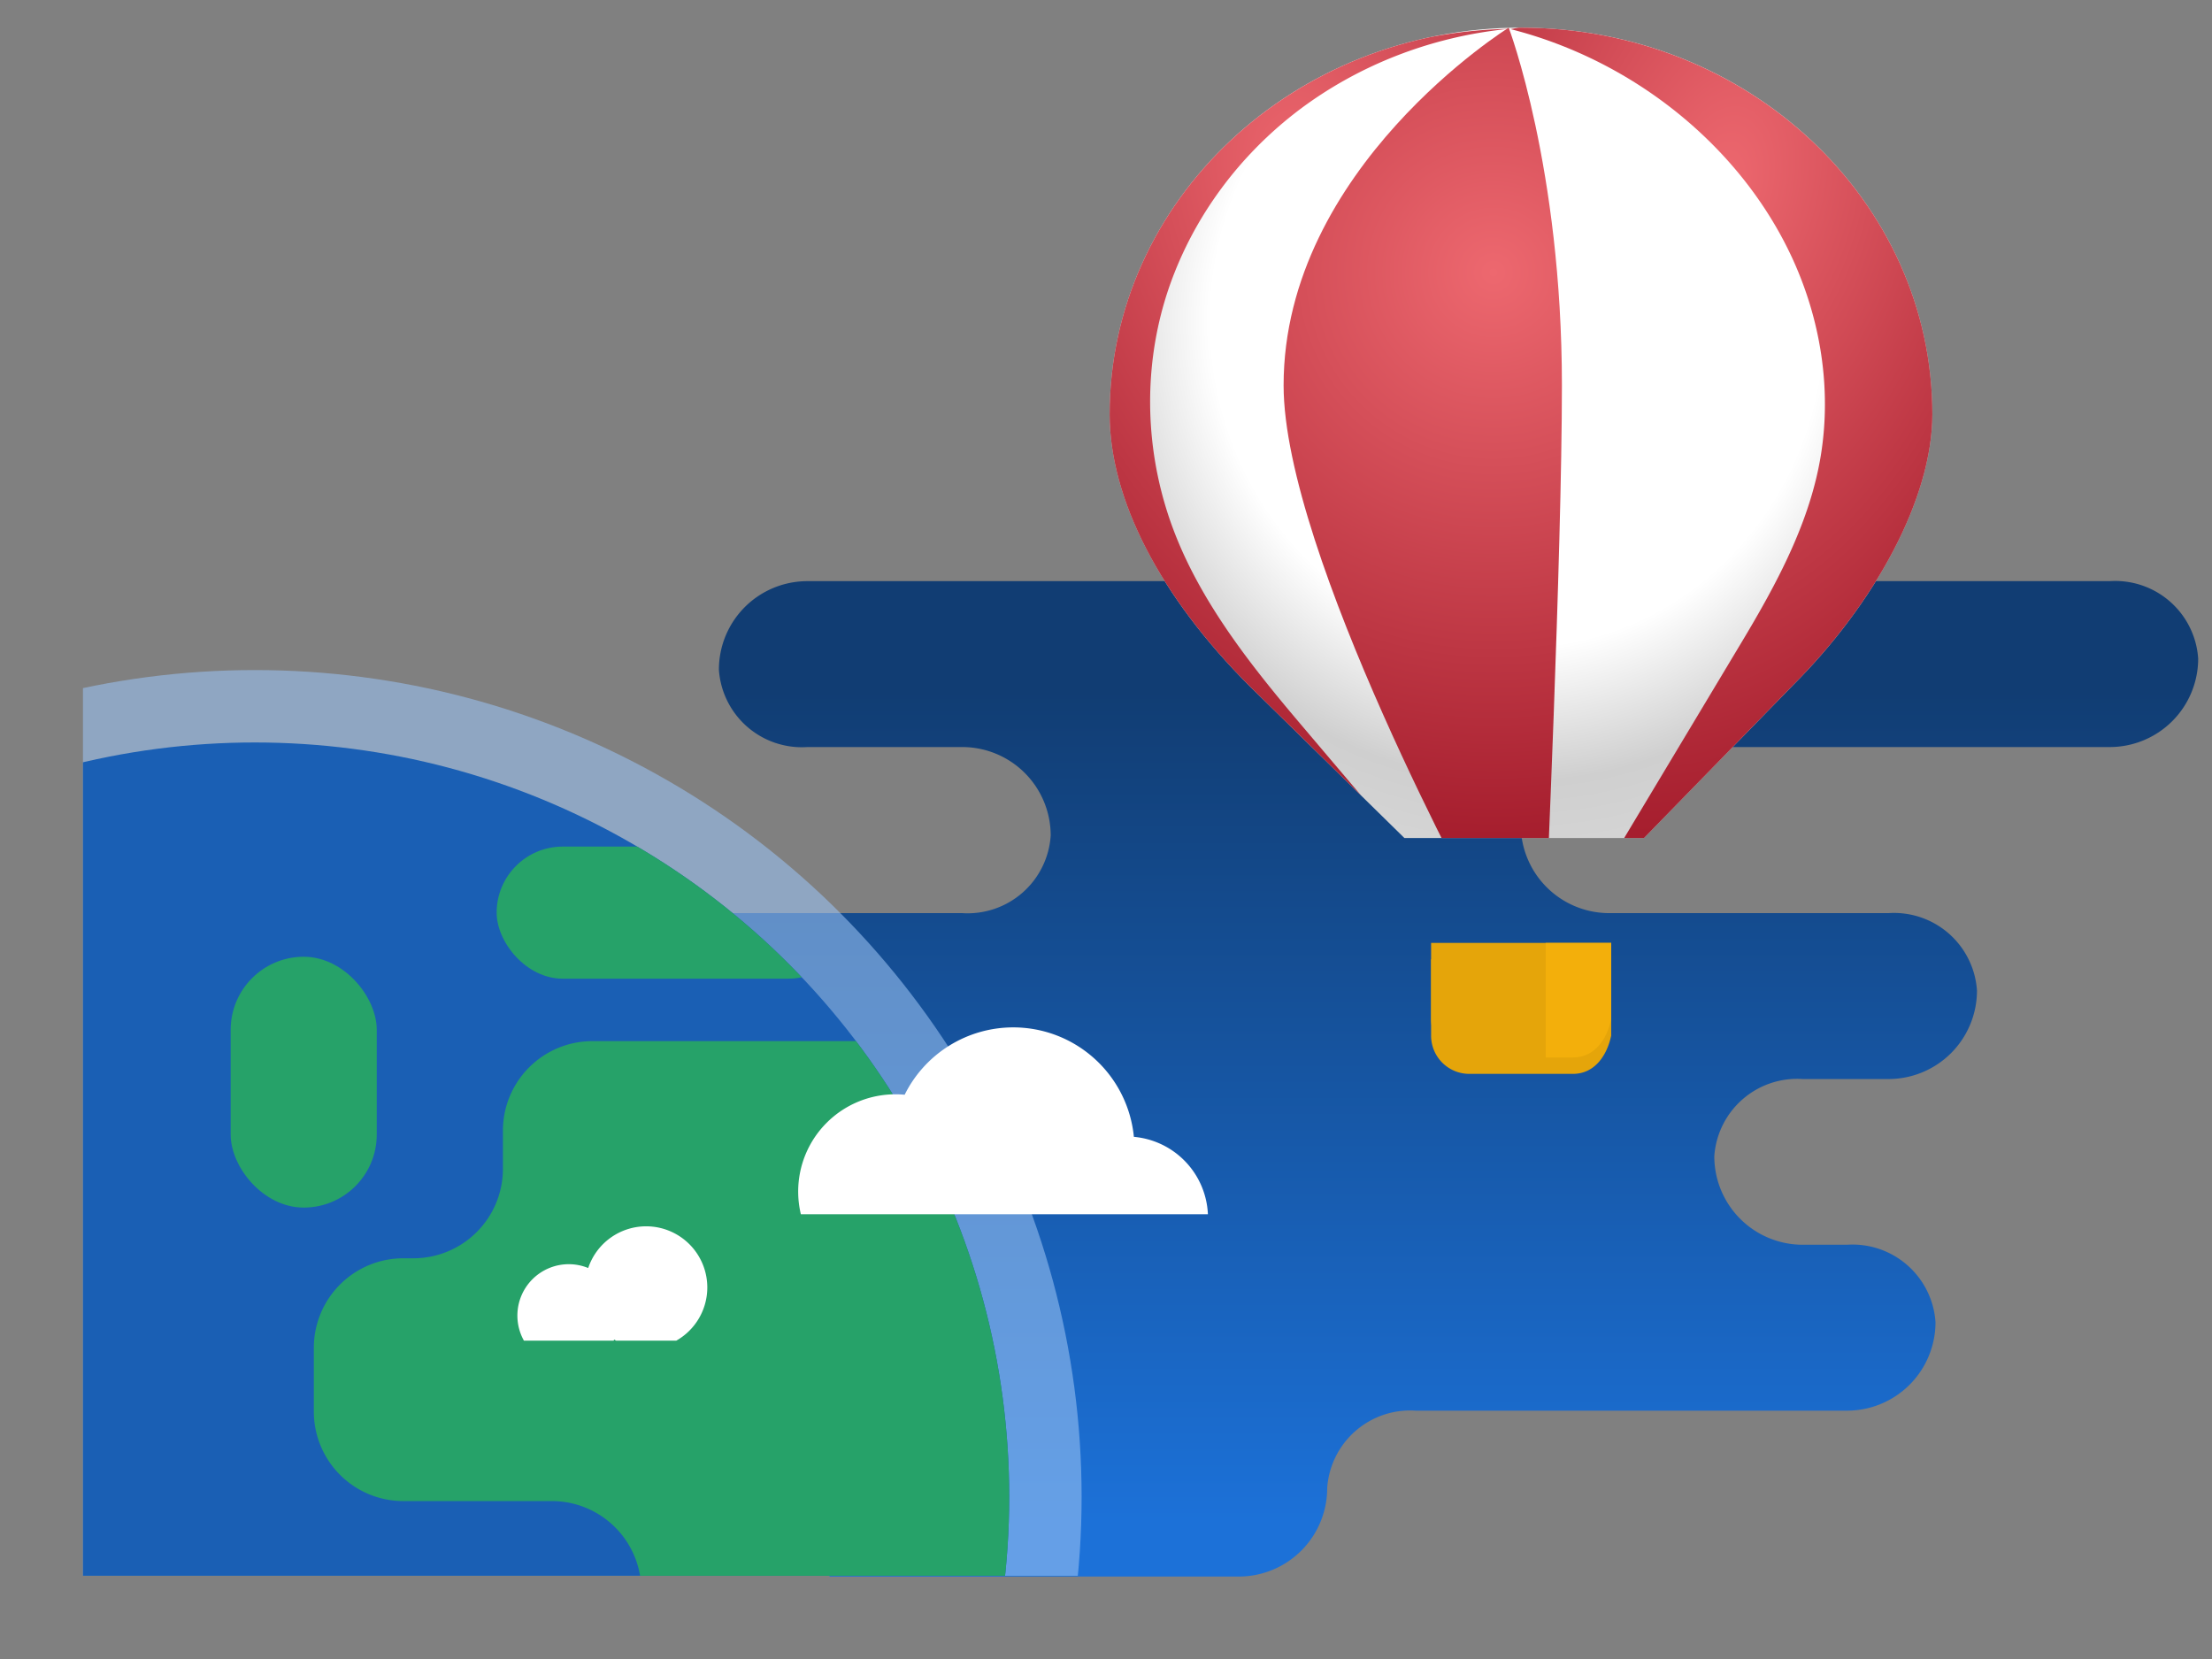 <svg height="600" width="800" xmlns:xlink="http://www.w3.org/1999/xlink" xmlns="http://www.w3.org/2000/svg"><rect width="100%" height="100%" fill="#808080" stroke="none"/><defs><linearGradient id="d"><stop style="stop-color:#1c71d8;stop-opacity:1" offset="0"/><stop style="stop-color:#113d73;stop-opacity:1" offset="1"/></linearGradient><linearGradient id="a"><stop offset="0" stop-color="#fff"/><stop offset=".519" stop-color="#fff"/><stop offset=".734" stop-color="#cfcfcf"/><stop offset="1" stop-color="#dcdcdc"/></linearGradient><linearGradient id="b"><stop offset="0" stop-color="#ed686f"/><stop offset=".865" stop-color="#a51d2d"/><stop offset="1" stop-color="#e01b24"/></linearGradient><linearGradient id="c"><stop offset="0" stop-color="#ed686f"/><stop offset=".911" stop-color="#a51d2d"/><stop offset="1" stop-color="#e01b24"/></linearGradient><linearGradient xlink:href="#d" id="e" x1="460" y1="550" x2="460" y2="250" gradientUnits="userSpaceOnUse"/><radialGradient r="33.5" fy="48.406" fx="79.091" cy="48.406" cx="79.091" gradientTransform="matrix(.005 1.622 -1.434 .004 141.702 -82.047)" gradientUnits="userSpaceOnUse" id="i" xlink:href="#a"/><radialGradient r="12" fy="54.102" fx="71.474" cy="54.102" cx="71.474" gradientTransform="matrix(4.506 0 0 4.767 -259.306 -59.706)" gradientUnits="userSpaceOnUse" id="j" xlink:href="#b"/><radialGradient r="14.583" fy="49.777" fx="40.152" cy="49.777" cx="40.152" gradientTransform="matrix(.87 4.279 -2.567 .522 148.394 -163.306)" gradientUnits="userSpaceOnUse" id="k" xlink:href="#c"/><radialGradient r="14.583" fy="49.777" fx="40.152" cy="49.777" cx="40.152" gradientTransform="matrix(.87 4.279 -2.567 .522 148.394 -163.306)" gradientUnits="userSpaceOnUse" id="l" xlink:href="#c"/><clipPath clipPathUnits="userSpaceOnUse" id="f"><rect style="fill:#9141ac;fill-opacity:1;stroke:none;stroke-width:30;stroke-linecap:round;stroke-linejoin:round;stroke-miterlimit:4;stroke-dasharray:none;stroke-opacity:.482;stop-color:#000" width="443.742" height="423.922" x="2.836" y="361.125" rx="0" ry="0"/></clipPath><clipPath clipPathUnits="userSpaceOnUse" id="g"><circle style="display:inline;fill:#9141ac;fill-opacity:1;stroke:none;stroke-width:30;stroke-linecap:round;stroke-linejoin:round;stroke-miterlimit:4;stroke-dasharray:none;stroke-opacity:.482;stop-color:#000" cx="60.445" cy="758.586" r="252.859"/></clipPath><clipPath id="h" clipPathUnits="userSpaceOnUse"><path d="M65 177c-18.502 0-33.5 14.998-33.5 33.5.008 7.371 4.131 15.807 11.388 23.526l12.617 13.171H75.02l12.137-13.245c6.636-7.059 11.33-16.117 11.344-23.452 0-18.502-14.998-33.5-33.5-33.5z" style="marker:none" fill="#fff" stroke-width="2"/></clipPath></defs><path style="fill:url(#e);fill-opacity:1;stroke-width:8.332;-inkscape-stroke:none;stop-color:#000" d="M260 242.182a30.067 30.067 41.186 0 0 32 28h56a32 32 45 0 1 32 32 30.096 30.096 138.75 0 1-32 28.062H204.7a32 32 135 0 0-32 32 30.068 30.068 41.188 0 0 32 28.002h3.3a32 32 45 0 1 32 32 30.037 30.037 41.12 0 0 32 27.936h16a32 32 45 0 1 32 32 24.331 24.331 125.538 0 1-20 28v60h148a32 32 135 0 0 32-32 30.067 30.067 138.814 0 1 32-28h156a32 32 135 0 0 32-32 30.067 30.067 41.186 0 0-32-28h-16a32 32 45 0 1-32-32 30.037 30.037 138.88 0 1 32-27.936h31a32 32 135 0 0 32-32 30.068 30.068 41.188 0 0-32-28.002H582a32 32 45 0 1-32-32 30.096 30.096 138.75 0 1 32-28.062h181a32 32 135 0 0 32-32 30.067 30.067 41.186 0 0-32-28H292a32 32 135 0 0-32 32z"/><g clip-path="url(#f)" transform="matrix(1.079 0 0 1.079 26.94 -277.158)" style="display:inline"><circle style="fill:#99c1f1;fill-opacity:.581;stroke:none;stroke-width:30;stroke-linecap:round;stroke-linejoin:round;stroke-miterlimit:4;stroke-dasharray:none;stroke-opacity:.482;stop-color:#000" cx="60.445" cy="758.586" r="277.127"/><g clip-path="url(#g)"><circle style="fill:#1a5fb4;fill-opacity:1;stroke:none;stroke-width:30;stroke-linecap:round;stroke-linejoin:round;stroke-miterlimit:4;stroke-dasharray:none;stroke-opacity:.482;stop-color:#000" cx="60.445" cy="758.586" r="252.859"/><path style="fill:#26a269;fill-opacity:1;stroke:none;stroke-width:30;stroke-linecap:round;stroke-linejoin:round;stroke-miterlimit:4;stroke-dasharray:none;stroke-opacity:.482;stop-color:#000" d="M143.604 635.834v12.787a30 30 135 0 1-30 30h-3.381a30 30 135 0 0-30 30v21.38a30 30 45 0 0 30 30h49.771a30 30 45 0 1 30 30 22.292 22.292 17.9 0 0 30 9.69h74.567a30 30 135 0 0 30-30V635.834a30 30 45 0 0-30-30H173.604a30 30 135 0 0-30 30z"/><rect style="fill:#26a269;fill-opacity:1;stroke:none;stroke-width:30;stroke-linecap:round;stroke-linejoin:round;stroke-miterlimit:4;stroke-dasharray:none;stroke-opacity:.482;stop-color:#000" width="48.962" height="84.074" x="52.351" y="577.554" rx="24.481" ry="24.481"/><rect style="fill:#26a269;fill-opacity:1;stroke:none;stroke-width:30;stroke-linecap:round;stroke-linejoin:round;stroke-miterlimit:4;stroke-dasharray:none;stroke-opacity:.482;stop-color:#000" width="119.844" height="44.28" x="141.501" y="540.627" rx="22.14" ry="22.14"/></g><path style="fill:#fff;fill-opacity:1;stroke:none;stroke-width:30;stroke-linecap:round;stroke-linejoin:round;stroke-miterlimit:4;stroke-dasharray:none;stroke-opacity:.482;stop-color:#000" d="M314.623 601.228a40.625 40.625 0 0 0-36.363 22.576 32.599 32.599 0 0 0-3.09-.148 32.599 32.599 0 0 0-32.6 32.6 32.599 32.599 0 0 0 .9 7.61h136.434a27.262 27.262 0 0 0-24.814-25.949 40.625 40.625 0 0 0-40.434-36.69 40.625 40.625 0 0 0-.033 0zM191.617 667.906a20.492 20.492 0 0 0-19.428 13.979 17.222 17.222 0 0 0-6.513-1.281 17.222 17.222 0 0 0-17.223 17.222 17.222 17.222 0 0 0 2.192 8.408h30.058a17.222 17.222 0 0 0 .201-.367 20.492 20.492 0 0 0 .623.367h20.176a20.492 20.492 0 0 0 10.406-17.836 20.492 20.492 0 0 0-20.492-20.492z"/></g><g transform="matrix(4.441 0 0 4.175 261.421 -728.97)" clip-path="url(#h)"><path transform="translate(-8 156)" d="M73 21c-18.502 0-33.5 14.998-33.5 33.5.008 7.371 3.5 14.422 6.94 20.379L58 98h30l11.605-23.21c3.395-5.88 6.88-12.955 6.895-20.29C106.5 35.998 91.502 21 73 21z" style="fill:url(#i);marker:none" fill="url(#f)"/><path d="M64 177s-18.332 12.132-18.332 30.989C45.668 222.56 61.842 254 61.842 254H67s1.333-31.44 1.333-46.011C68.333 189.132 64 177 64 177z" fill="url(#g)" style="fill:url(#j)"/><path transform="translate(-8 156)" d="M71.983 21.106c-8.207.147-16.328 3.285-22.5 8.695-6.174 5.409-10.35 13.047-11.574 21.163-1.24 8.225.567 16.874 4.995 23.915L61.902 98h6.432L55.002 81.27c-4.3-5.395-8.472-11.07-10.596-17.634-2.123-6.564-2.166-13.8.003-20.348A32.824 32.824 0 0 1 54.925 28.13a32.824 32.824 0 0 1 17.058-7.025z" fill="url(#h)" style="fill:url(#k)"/><path transform="matrix(-1 0 0 1 137.16 155.823)" d="M73.003 21.303c-7.709-1.547-15.97-.154-22.746 3.835-6.776 3.989-12.002 10.537-14.39 18.029a32.484 32.484 0 0 0-.757 16.805 32.484 32.484 0 0 0 7.794 14.907L54.11 98h13.383L54.16 74.356c-2.868-5.087-5.557-10.406-6.427-16.181-.87-5.775.036-11.771 2.374-17.123 4.173-9.55 12.836-17.022 22.895-19.748z" fill="url(#i)" style="fill:url(#l)"/></g><path style="marker:none" d="M271.06 256.221v19.397a9.702 9.702 0 0 0 9.725 9.726h26.326c5.388 0 8.594-4.457 9.725-9.726v-19.397z" fill="#e5a50a" transform="matrix(1.423 0 0 1.423 131.858 -17.665)"/><path style="marker:none" d="M271.06 252.06v19.397a9.702 9.702 0 0 0 9.725 9.724h26.326c5.388 0 8.594-4.455 9.725-9.724V252.06z" fill="#e5a50a" transform="matrix(1.423 0 0 1.423 131.858 -17.665)"/><path style="marker:none" d="M300.19 252.06v29.121h6.92c5.389 0 8.595-4.455 9.726-9.724V252.06z" fill="#f3af0b" transform="matrix(1.423 0 0 1.423 131.858 -17.665)"/></svg>
